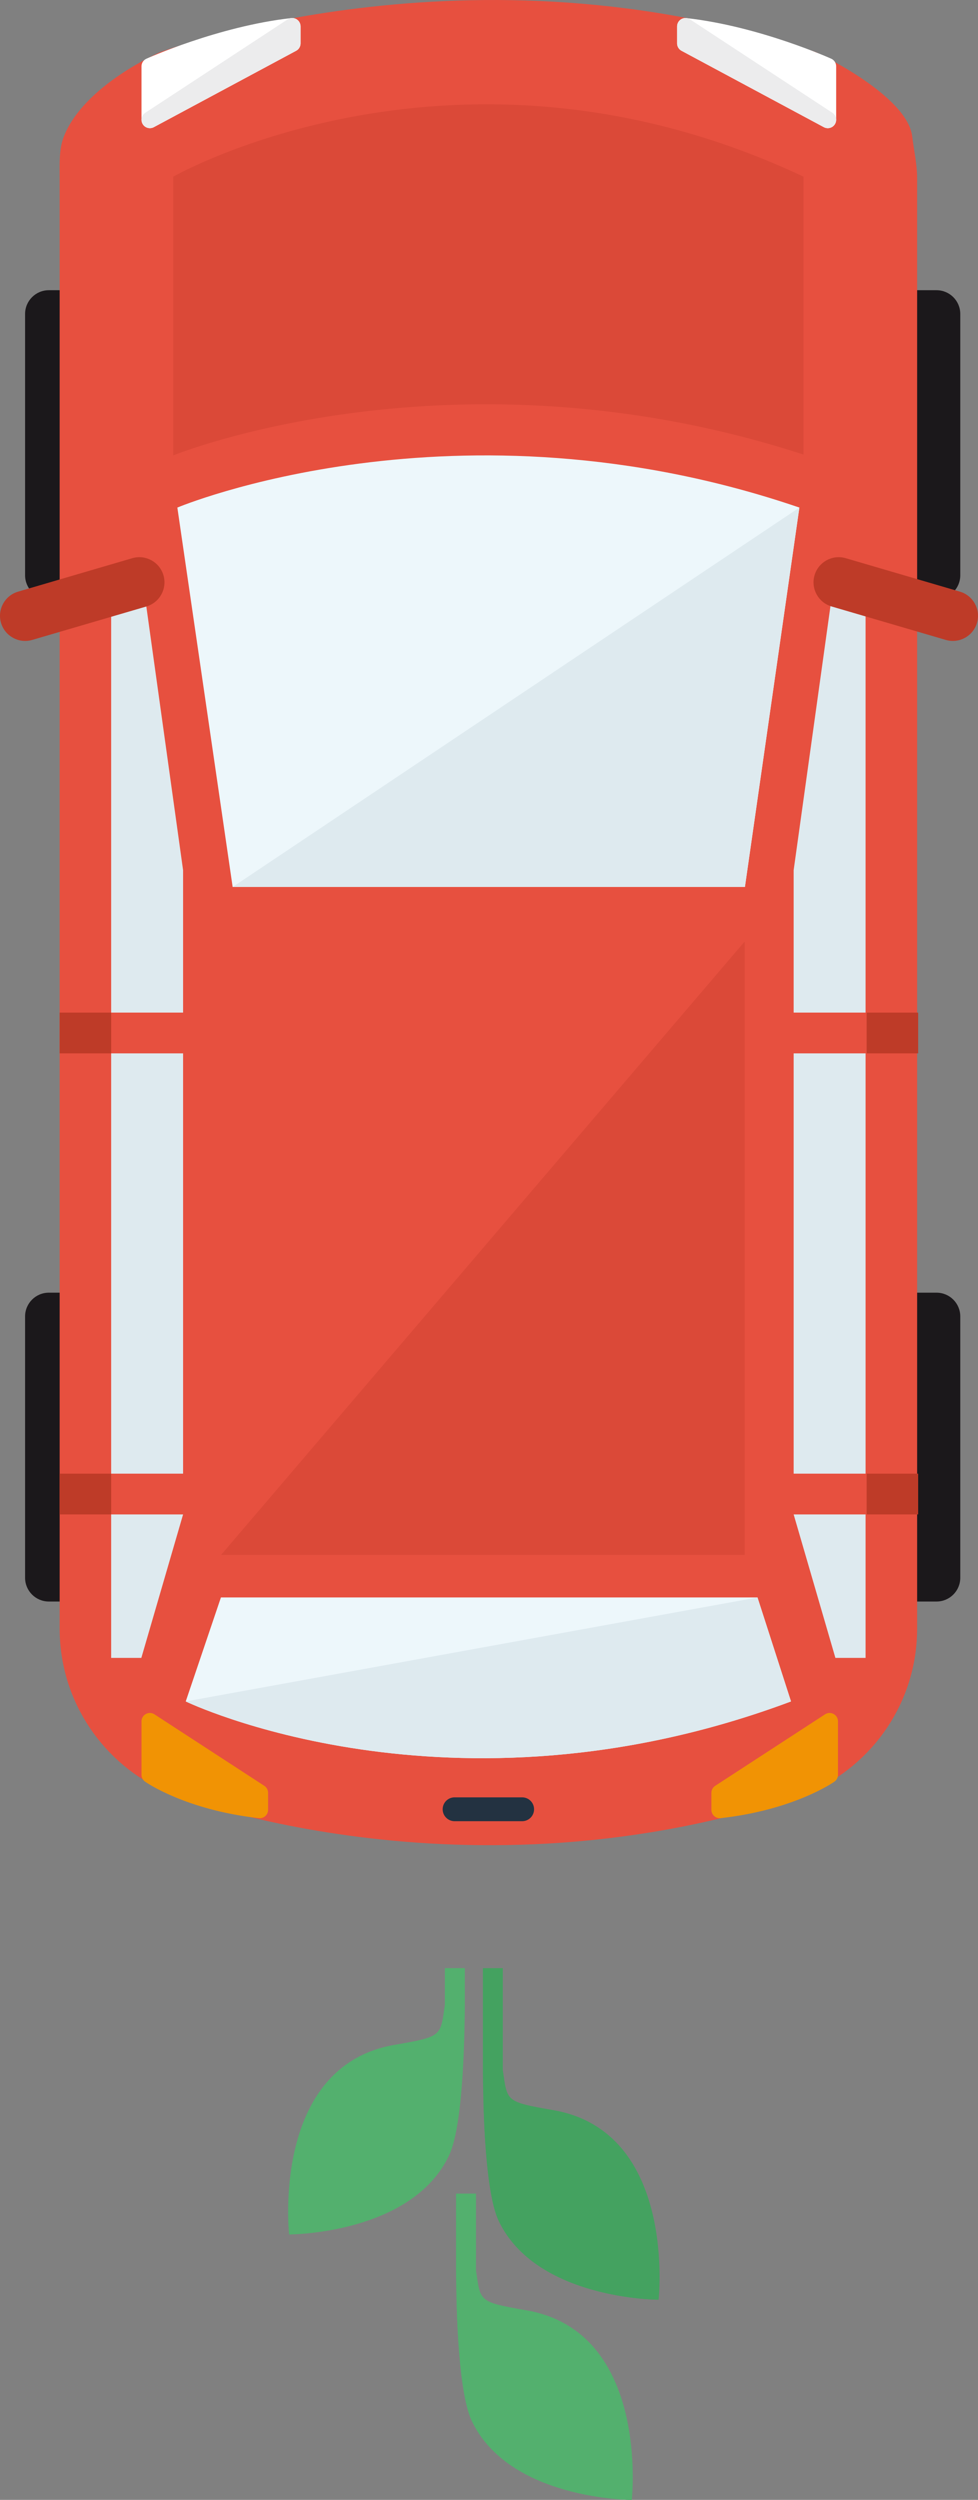 <?xml version="1.0" encoding="utf-8"?>
<!-- Generator: Adobe Illustrator 15.0.2, SVG Export Plug-In . SVG Version: 6.00 Build 0)  -->
<!DOCTYPE svg PUBLIC "-//W3C//DTD SVG 1.1//EN" "http://www.w3.org/Graphics/SVG/1.1/DTD/svg11.dtd">
<svg version="1.1" id="Lager_1" xmlns="http://www.w3.org/2000/svg" xmlns:xlink="http://www.w3.org/1999/xlink" x="0px" y="0px"
	 width="233.418px" height="596.306px" viewBox="0 0 233.418 596.306" enable-background="new 0 0 233.418 596.306"
	 xml:space="preserve">
<rect x="0" y="0" width="233.418" height="596.306" fill="#808080" stroke="none"/>
<g>
	<g>
		<g>
			<g>
				<path fill="#53B06E" d="M110.945,478.673c-0.066,4.059-0.131,27.779-3.757,35.445c-8.913,18.879-38.183,18.879-38.183,18.879
					s-4.414-40.094,25.119-45.222c11.557-1.997,10.95-2.065,12.054-9.542v-8.767h4.767V478.673z"/>
			</g>
		</g>
		<g>
			<g>
				<path fill="#44A260" d="M115.251,494.24c0.059,4.053,0.133,27.771,3.747,35.438c8.922,18.882,38.19,18.882,38.19,18.882
					s4.414-40.092-25.124-45.218c-11.555-2.008-10.938-2.077-12.057-9.547v-24.328h-4.757V494.24z"/>
			</g>
			<g>
				<path fill="#44A260" d="M115.384,501.334c0.237,8.821,1.001,22.792,3.614,28.344c8.922,18.882,38.19,18.882,38.19,18.882"/>
			</g>
		</g>
		<g>
			<g>
				<path fill="#53B06E" d="M108.846,541.988c0.057,4.049,0.132,27.768,3.747,35.436c8.925,18.883,38.193,18.883,38.193,18.883
					s4.412-40.09-25.129-45.215c-11.556-2.013-10.938-2.076-12.057-9.547v-18.297h-4.755V541.988z"/>
			</g>
			<g>
				<path fill="#53B06E" d="M108.978,549.079c0.236,8.817,0.999,22.791,3.615,28.345c8.925,18.883,38.193,18.883,38.193,18.883"/>
			</g>
		</g>
	</g>
	<g>
		<path fill="#1B181B" d="M212.688,314.016c0-3.131,2.538-5.669,5.669-5.669h5.162c3.132,0,5.67,2.538,5.67,5.669v62.335
			c0,3.132-2.538,5.669-5.67,5.669h-5.162c-3.131,0-5.669-2.537-5.669-5.669V314.016z"/>
		<path fill="#1B181B" d="M212.688,74.894c0-3.132,2.538-5.669,5.669-5.669h5.162c3.132,0,5.67,2.537,5.67,5.669v62.334
			c0,3.132-2.538,5.67-5.67,5.67h-5.162c-3.131,0-5.669-2.538-5.669-5.67V74.894z"/>
		<path fill="#1B181B" d="M5.986,314.016c0-3.131,2.538-5.669,5.669-5.669h5.162c3.132,0,5.67,2.538,5.67,5.669v62.335
			c0,3.132-2.538,5.669-5.67,5.669h-5.162c-3.131,0-5.669-2.537-5.669-5.669V314.016z"/>
		<path fill="#1B181B" d="M5.986,74.894c0-3.132,2.538-5.669,5.669-5.669h5.162c3.132,0,5.67,2.537,5.67,5.669v62.334
			c0,3.132-2.538,5.67-5.67,5.67h-5.162c-3.131,0-5.669-2.538-5.669-5.67V74.894z"/>
		<path fill="#E7503F" d="M217.723,32.577c0.383,3.256,1.168,6.52,1.168,9.943v345.955c0,8.731-2.632,16.849-7.146,23.601
			c-4.531,6.778-10.96,12.181-18.525,15.449l-0.526,0.205c-81.956,28-152.458-0.109-152.458-0.109l-0.592-0.21
			c-7.387-3.252-13.672-8.543-18.145-15.162c-4.584-6.786-7.262-14.967-7.262-23.773V42.521c0-3.424-0.189-6.91,0.998-9.943
			c4.832-12.328,23-20.133,23-20.133s74.502-28,156.458,0C194.693,12.444,216.555,22.634,217.723,32.577z"/>
		
			<line fill="none" stroke="#233241" stroke-width="5.691" stroke-linecap="round" stroke-linejoin="round" stroke-miterlimit="10" x1="124.62" y1="431.574" x2="108.494" y2="431.574"/>
		<path fill="#EDF7FB" d="M190.787,121.073l-12.999,90.5H55.528l-13.199-90.5C42.329,121.073,108.831,93.073,190.787,121.073z"/>
		<path fill="#EDF7FB" d="M188.787,405.851l-7.998-24.805H52.728l-8.398,24.805C44.329,405.851,107.331,436.324,188.787,405.851z"/>
		<polygon fill="#DEEAEF" points="26.532,241.544 26.532,136.124 33.733,136.124 43.698,207.574 43.698,241.544 		"/>
		<polygon fill="#DEEAEF" points="43.698,361.241 26.532,361.241 26.532,395.465 33.733,395.465 		"/>
		<rect x="26.532" y="251.266" fill="#DEEAEF" width="17.166" height="100.252"/>
		<polygon fill="#DEEAEF" points="206.586,241.544 206.586,136.124 199.384,136.124 189.419,207.574 189.419,241.544 		"/>
		<polygon fill="#DEEAEF" points="189.419,361.241 206.586,361.241 206.586,395.465 199.384,395.465 		"/>
		<rect x="189.419" y="251.266" fill="#DEEAEF" width="17.167" height="100.252"/>
		<path fill="#BE3B28" d="M31.567,133.149c3.18-0.93,6.514,0.893,7.445,4.072l0,0c0.93,3.18-0.893,6.514-4.072,7.445l-27.254,7.979
			c-3.18,0.932-6.512-0.893-7.443-4.072l0,0c-0.932-3.18,0.893-6.512,4.072-7.443L31.567,133.149z"/>
		<path fill="#BE3B28" d="M201.85,133.149c-3.18-0.93-6.513,0.893-7.444,4.072l0,0c-0.931,3.18,0.893,6.514,4.072,7.445
			l27.253,7.979c3.18,0.932,6.513-0.893,7.444-4.072l0,0c0.931-3.18-0.893-6.512-4.072-7.443L201.85,133.149z"/>
		<polygon fill="#DEEAEF" points="190.787,121.073 177.788,211.574 55.528,211.574 		"/>
		<path fill="#DEEAEF" d="M180.789,381.046l7.998,24.805c-81.456,30.473-144.458,0-144.458,0L180.789,381.046z"/>
		<g>
			
				<path fill="#FFFFFF" stroke="#FFFFFF" stroke-width="4" stroke-linecap="round" stroke-linejoin="round" stroke-miterlimit="10" d="
				M69.737,10.351L35.772,28.573V15.827c0,0,16.846-7.604,33.965-9.527C69.737,7.337,69.737,10.351,69.737,10.351z"/>
			
				<path fill="#ECECED" stroke="#ECECED" stroke-width="4" stroke-linecap="round" stroke-linejoin="round" stroke-miterlimit="10" d="
				M69.737,6.3c0,1.037,0,4.051,0,4.051L35.772,28.573L69.737,6.3z"/>
		</g>
		
			<path fill="#F19304" stroke="#F19304" stroke-width="4" stroke-linecap="round" stroke-linejoin="round" stroke-miterlimit="10" d="
			M61.987,427.657l-26.215-17.055v12.746c0,0,9.096,6.435,26.215,8.358C61.987,430.67,61.987,427.657,61.987,427.657z"/>
		
			<path fill="#F19304" stroke="#F19304" stroke-width="4" stroke-linecap="round" stroke-linejoin="round" stroke-miterlimit="10" d="
			M171.787,427.657l26.215-17.055v12.746c0,0-9.096,6.435-26.215,8.358C171.787,430.67,171.787,427.657,171.787,427.657z"/>
		<g>
			
				<path fill="#FFFFFF" stroke="#FFFFFF" stroke-width="4" stroke-linecap="round" stroke-linejoin="round" stroke-miterlimit="10" d="
				M163.601,10.351l33.965,18.223V15.827c0,0-16.846-7.604-33.965-9.527C163.601,7.337,163.601,10.351,163.601,10.351z"/>
			
				<path fill="#ECECED" stroke="#ECECED" stroke-width="4" stroke-linecap="round" stroke-linejoin="round" stroke-miterlimit="10" d="
				M163.601,6.3c0,1.037,0,4.051,0,4.051l33.965,18.223L163.601,6.3z"/>
		</g>
		<rect x="14.237" y="351.518" fill="#BE3B28" width="12.295" height="9.723"/>
		<rect x="14.237" y="241.544" fill="#BE3B28" width="12.295" height="9.722"/>
		<rect x="206.843" y="351.518" fill="#BE3B28" width="12.294" height="9.723"/>
		<rect x="206.843" y="241.544" fill="#BE3B28" width="12.294" height="9.722"/>
		<polygon opacity="0.3" fill="#BE3B28" points="177.737,224.574 177.737,370.907 52.755,370.907 		"/>
		<path opacity="0.3" fill="#BE3B28" d="M191.767,42.138c-82.486-38.836-150.416,0-150.416,0v66.492
			c0,0,66.949-27.307,150.416-0.201C191.767,68.706,191.767,42.138,191.767,42.138z"/>
	</g>
</g>
</svg>
